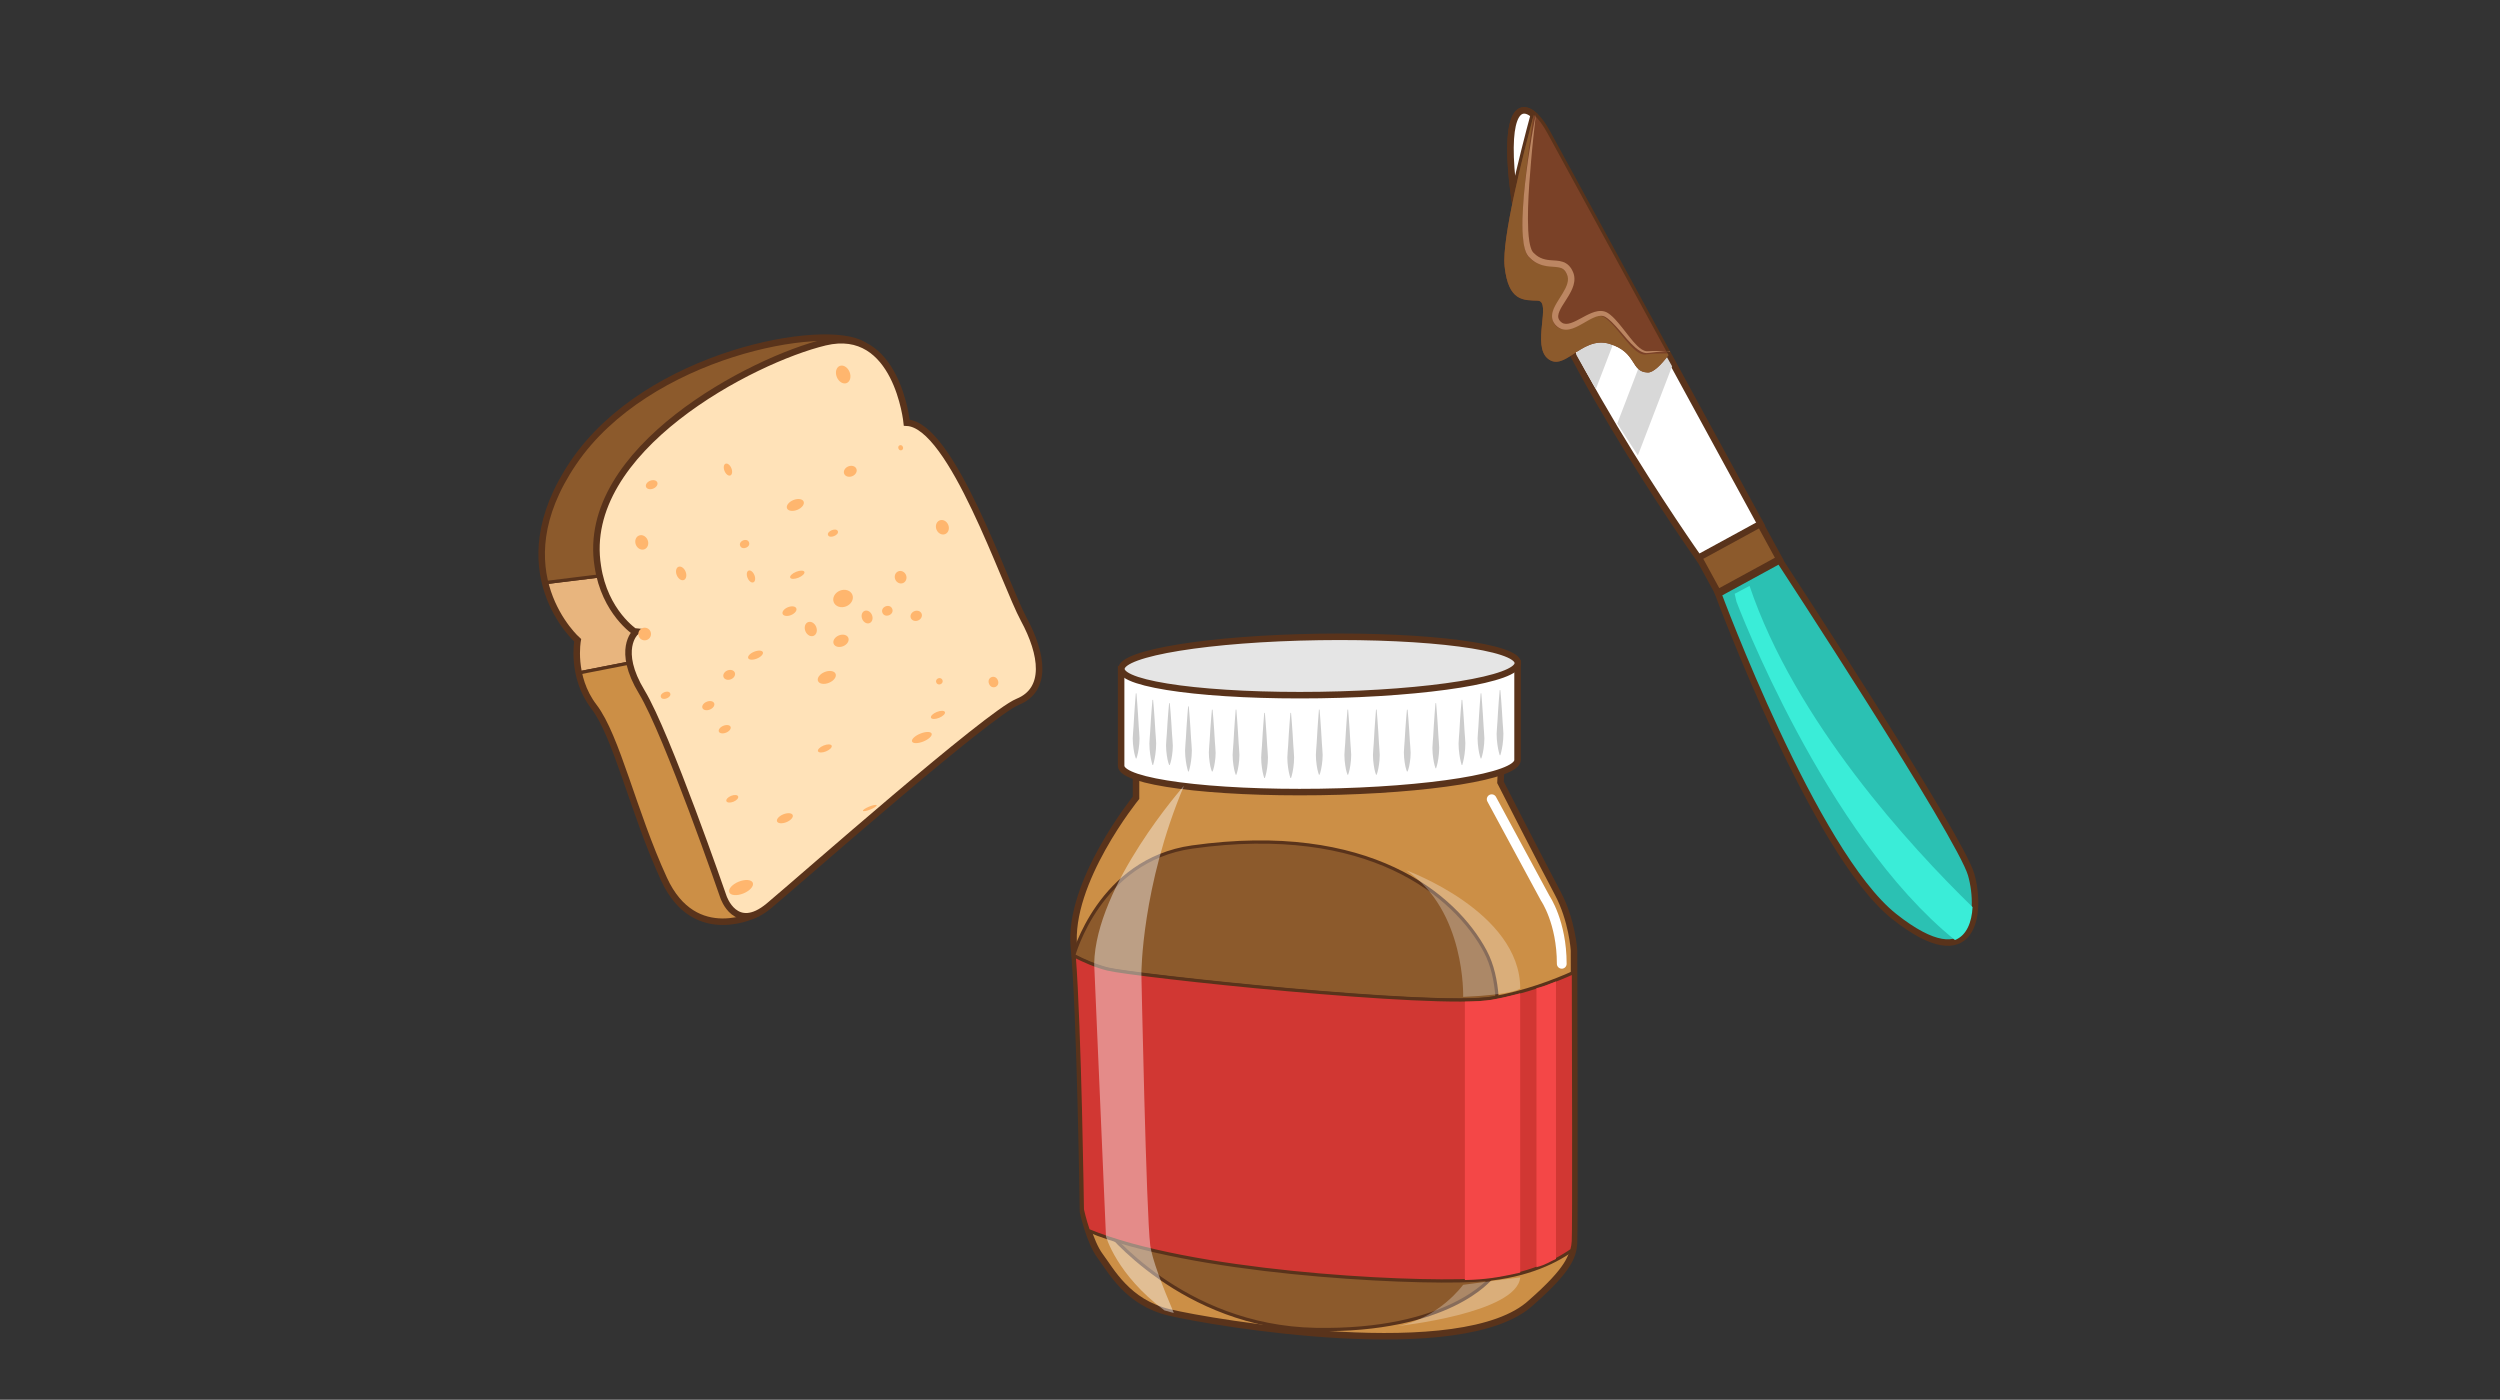 <svg version="1.1" xmlns="http://www.w3.org/2000/svg" xmlns:xlink="http://www.w3.org/1999/xlink" viewBox="0 0 768 430" enable-background="new 0 0 768 430" xml:space="preserve">
<rect x="0" y="0" width="768" height="430" fill="#333333" stroke="none"/>
<g id="Layer_2">
</g>
<g id="Layer_1">
	<g id="XMLID_1_">
		<path id="XMLID_12_" fill="#CC8F46" stroke="#59331B" stroke-width="2" stroke-miterlimit="10" d="M348.987,238.584v6.495
			c0,0-21.033,25.93-19.081,46.006c1.951,20.075,2.788,81.137,2.788,81.137s1.952,9.201,5.297,13.661
			c3.347,4.462,8.364,14.221,21.19,17.287c12.826,3.067,90.338,16.45,111.25-3.066c11.433-10.038,12.825-14.221,13.104-18.123
			c0.279-3.903,0-90.06,0-90.06s-0.558-9.202-5.019-17.565c-4.461-8.365-17.565-34.016-17.565-34.016l0.147-3.205L348.987,238.584z"
			/>
		<path id="XMLID_11_" fill="#FFFFFF" stroke="#59331B" stroke-width="2" stroke-miterlimit="10" d="M344.411,205.552v29.717
			c0.073,4.927,27.393,8.518,61.022,8.021c33.628-0.498,60.831-4.896,60.759-9.824v-29.717L344.411,205.552z"/>
		
			<ellipse id="XMLID_10_" transform="matrix(1 -0.015 0.015 1 -2.985 6.021)" fill="#E5E5E5" stroke="#59331B" stroke-width="2" stroke-miterlimit="10" cx="405.301" cy="204.65" rx="60.897" ry="8.922"/>
		<path id="XMLID_8_" fill="#8C5A2C" stroke="#59331B" stroke-miterlimit="10" d="M458.317,306.677
			c0.529-0.091,1.055-0.189,1.578-0.291c-0.364-5.12-1.433-10.031-3.607-14.118c-9.201-17.288-35.789-39.692-90.058-32.064
			c-28.552,4.013-36.453,33.482-36.453,33.482c2.924,1.498,6.653,3.153,10.321,4.07
			C347.905,299.708,440.753,309.745,458.317,306.677z"/>
		<path id="XMLID_13_" fill="#8C5A2C" stroke="#59331B" stroke-miterlimit="10" d="M339.423,377.279c0,0,23.532,30.36,64.65,31.132
			c41.115,0.771,53.983-15.817,53.983-15.817S350.65,384.354,339.423,377.279z"/>
		<path id="XMLID_9_" fill="#D13733" stroke="#59331B" stroke-miterlimit="10" d="M483.357,298.774
			c-5.904,2.655-14.878,6.097-24.838,7.835c-17.565,3.068-110.412-6.97-118.22-8.921c-3.668-0.918-7.397-2.573-10.32-4.071
			c1.755,22.644,2.513,77.959,2.513,77.959s0.642,3.017,1.816,6.435c30.984,12.845,96.476,16.409,118.635,15.312
			c14.533-0.719,24.092-5.152,29.938-9.273c0.271-0.96,0.392-1.845,0.453-2.716C483.562,378.138,483.417,319.822,483.357,298.774z"
			/>
		<g id="XMLID_7_">
			<path id="XMLID_24_" fill="#F44747" d="M458.121,307.149c-1.896,0.328-5.121,0.503-8.121,0.556v85.526
				c1-0.027,1.751-0.06,2.545-0.1c5.513-0.27,9.455-1.071,14.455-2.185v-85.807C464,305.923,461.196,306.616,458.121,307.149z"/>
			<path id="XMLID_27_" fill="#F44747" d="M472,303.56v85.723c3-0.789,4-1.648,6-2.541V301.51C476,302.196,475,302.891,472,303.56z"
				/>
		</g>
		<path id="XMLID_14_" fill="none" stroke="#FFFFFF" stroke-width="3" stroke-linecap="round" stroke-miterlimit="10" d="
			M458.248,245.518l16.438,30.412c0,0,5.085,7.329,5.085,20.153"/>
		<path id="XMLID_23_" opacity="0.42" fill="#FFFFFF" d="M350.633,299.156c0,0,0.017-26.734,13.086-57.76
			c0,0-27.124,30.582-27.586,54.687l3.621,83.72c0,0,3.2,11.744,17.941,22.746c0.713,0.229,1.451,0.438,2.218,0.621
			c0.208,0.05,0.434,0.103,0.676,0.157c-3.497-8.227-6.7-16.591-7.23-20.726C352.117,372.915,350.633,299.156,350.633,299.156z"/>
		<path id="XMLID_16_" opacity="0.28" fill="#FFFFFF" d="M449.479,306.244c0,0,0.846-26.524-17.478-38.878
			c0,0,35.013,12.65,35.013,36.313C467.015,303.68,464.823,305.603,449.479,306.244z"/>
		<path id="XMLID_17_" opacity="0.28" fill="#FFFFFF" d="M449.479,394.692c0,0-7.394,10.261-20.106,12.669
			c0,0,36.639-3.914,37.642-14.952C467.015,392.409,451.187,394.44,449.479,394.692z"/>
		<g id="XMLID_15_">
			<g id="XMLID_18_">
				<path fill="#CCCCCC" d="M349.12,213c0,0,0.119,1.416,0.256,3.266c0.162,1.849,0.288,4.405,0.444,6.871
					c0.067,1.233,0.223,2.512,0.242,3.668c-0.003,1.155-0.106,2.212-0.242,3.137c-0.251,1.85-0.7,3.059-0.7,3.059h-0.2
					c0,0-0.449-1.187-0.7-3.036c-0.135-0.925-0.238-1.981-0.242-3.136c0.019-1.156,0.175-2.378,0.242-3.611
					c0.156-2.466,0.282-5.108,0.444-6.957c0.137-1.85,0.256-3.26,0.256-3.26H349.12z"/>
			</g>
			<g id="XMLID_19_">
				<path fill="#CCCCCC" d="M354.234,215c0,0,0.119,1.146,0.256,2.996c0.162,1.85,0.288,4.271,0.444,6.736
					c0.067,1.233,0.223,2.444,0.242,3.601c-0.003,1.155-0.106,2.447-0.242,3.372c-0.251,1.85-0.7,3.295-0.7,3.295h-0.2
					c0,0-0.449-1.456-0.7-3.306c-0.135-0.925-0.238-2.116-0.242-3.271c0.019-1.156,0.175-2.445,0.242-3.679
					c0.156-2.465,0.282-4.872,0.444-6.722c0.137-1.85,0.256-3.023,0.256-3.023H354.234z"/>
			</g>
			<g id="XMLID_20_">
				<path fill="#CCCCCC" d="M359.349,216c0,0,0.119,1.012,0.256,2.861c0.162,1.85,0.288,4.204,0.444,6.67
					c0.067,1.233,0.223,2.411,0.242,3.567c-0.003,1.155-0.106,2.064-0.242,2.989c-0.251,1.849-0.7,2.912-0.7,2.912h-0.2
					c0,0-0.449-1.092-0.7-2.939c-0.135-0.926-0.238-1.934-0.242-3.089c0.019-1.156,0.175-2.353,0.242-3.586
					c0.156-2.466,0.282-4.693,0.444-6.543c0.137-1.849,0.256-2.843,0.256-2.843H359.349z"/>
			</g>
			<g id="XMLID_21_">
				<path fill="#CCCCCC" d="M365.193,217c0,0,0.119,1.242,0.256,3.092c0.162,1.85,0.288,4.319,0.444,6.786
					c0.067,1.232,0.223,2.469,0.242,3.624c-0.003,1.156-0.106,2.363-0.242,3.288c-0.251,1.849-0.7,3.21-0.7,3.21h-0.2
					c0,0-0.449-1.36-0.7-3.209c-0.135-0.925-0.238-2.067-0.242-3.224c0.019-1.155,0.175-2.421,0.242-3.653
					c0.156-2.467,0.282-4.957,0.444-6.807c0.137-1.849,0.256-3.107,0.256-3.107H365.193z"/>
			</g>
			<g id="XMLID_22_">
				<path fill="#CCCCCC" d="M372.5,218c0,0,0.119,1.107,0.256,2.957c0.162,1.85,0.288,4.252,0.444,6.718
					c0.067,1.233,0.223,2.435,0.242,3.591c-0.003,1.155-0.106,1.981-0.242,2.906c-0.251,1.849-0.7,2.828-0.7,2.828h-0.2
					c0,0-0.449-0.996-0.7-2.844c-0.135-0.926-0.238-1.886-0.242-3.041c0.019-1.156,0.175-2.329,0.242-3.562
					c0.156-2.466,0.282-4.776,0.444-6.626c0.137-1.849,0.256-2.927,0.256-2.927H372.5z"/>
			</g>
			<g id="XMLID_25_">
				<path fill="#CCCCCC" d="M379.807,218c0,0,0.119,1.473,0.256,3.322c0.162,1.85,0.288,4.435,0.444,6.901
					c0.067,1.232,0.223,2.526,0.242,3.682c-0.003,1.156-0.106,2.161-0.242,3.086c-0.251,1.849-0.7,3.009-0.7,3.009h-0.2
					c0,0-0.449-1.13-0.7-2.979c-0.135-0.925-0.238-1.952-0.242-3.108c0.019-1.155,0.175-2.362,0.242-3.595
					c0.156-2.467,0.282-5.16,0.444-7.01c0.137-1.849,0.256-3.309,0.256-3.309H379.807z"/>
			</g>
			<g id="XMLID_29_">
				<path fill="#CCCCCC" d="M388.573,219c0,0,0.12,1.338,0.257,3.188c0.161,1.85,0.288,4.368,0.443,6.834
					c0.066,1.232,0.224,2.492,0.242,3.648c-0.004,1.155-0.106,2.279-0.242,3.203c-0.251,1.85-0.7,3.127-0.7,3.127h-0.199
					c0,0-0.449-1.264-0.7-3.113c-0.136-0.925-0.238-2.02-0.242-3.175c0.019-1.156,0.176-2.397,0.242-3.63
					c0.155-2.466,0.282-5.041,0.443-6.891c0.137-1.85,0.257-3.191,0.257-3.191H388.573z"/>
			</g>
			<g id="XMLID_30_">
				<path fill="#CCCCCC" d="M396.609,219c0,0,0.12,1.338,0.257,3.188c0.161,1.85,0.288,4.368,0.443,6.834
					c0.067,1.232,0.224,2.492,0.242,3.648c-0.004,1.155-0.106,2.279-0.242,3.203c-0.251,1.85-0.7,3.127-0.7,3.127h-0.199
					c0,0-0.449-1.264-0.7-3.113c-0.136-0.925-0.238-2.02-0.242-3.175c0.019-1.156,0.175-2.397,0.242-3.63
					c0.155-2.466,0.282-5.041,0.443-6.891c0.137-1.85,0.257-3.191,0.257-3.191H396.609z"/>
			</g>
			<g id="XMLID_31_">
				<path fill="#CCCCCC" d="M405.377,218c0,0,0.12,1.473,0.257,3.322c0.161,1.85,0.288,4.435,0.443,6.901
					c0.067,1.232,0.224,2.526,0.242,3.682c-0.004,1.156-0.106,2.161-0.242,3.086c-0.251,1.849-0.7,3.009-0.7,3.009h-0.199
					c0,0-0.449-1.13-0.7-2.979c-0.136-0.925-0.238-1.952-0.242-3.108c0.019-1.155,0.175-2.362,0.242-3.595
					c0.155-2.467,0.282-5.16,0.443-7.01c0.137-1.849,0.257-3.309,0.257-3.309H405.377z"/>
			</g>
			<g id="XMLID_32_">
				<path fill="#CCCCCC" d="M414.145,218c0,0,0.12,1.473,0.257,3.322c0.161,1.85,0.288,4.435,0.443,6.901
					c0.067,1.232,0.224,2.526,0.242,3.682c-0.004,1.156-0.106,2.161-0.242,3.086c-0.251,1.849-0.7,3.009-0.7,3.009h-0.199
					c0,0-0.449-1.13-0.7-2.979c-0.136-0.925-0.238-1.952-0.242-3.108c0.019-1.155,0.175-2.362,0.242-3.595
					c0.155-2.467,0.282-5.16,0.443-7.01c0.137-1.849,0.257-3.309,0.257-3.309H414.145z"/>
			</g>
			<g id="XMLID_35_">
				<path fill="#CCCCCC" d="M422.912,218c0,0,0.12,1.473,0.257,3.322c0.161,1.85,0.288,4.435,0.443,6.901
					c0.067,1.232,0.224,2.526,0.242,3.682c-0.004,1.156-0.106,2.161-0.242,3.086c-0.251,1.849-0.7,3.009-0.7,3.009h-0.199
					c0,0-0.449-1.13-0.7-2.979c-0.136-0.925-0.238-1.952-0.242-3.108c0.019-1.155,0.175-2.362,0.242-3.595
					c0.155-2.467,0.282-5.16,0.443-7.01c0.137-1.849,0.257-3.309,0.257-3.309H422.912z"/>
			</g>
			<g id="XMLID_44_">
				<path fill="#CCCCCC" d="M432.411,218c0,0,0.12,1.107,0.257,2.957c0.161,1.85,0.288,4.252,0.443,6.718
					c0.066,1.233,0.224,2.435,0.242,3.591c-0.004,1.155-0.106,1.981-0.242,2.906c-0.251,1.849-0.7,2.828-0.7,2.828h-0.199
					c0,0-0.449-0.996-0.7-2.844c-0.136-0.926-0.238-1.886-0.242-3.041c0.019-1.156,0.176-2.329,0.242-3.562
					c0.155-2.466,0.282-4.776,0.443-6.626c0.137-1.849,0.257-2.927,0.257-2.927H432.411z"/>
			</g>
			<g id="XMLID_50_">
				<path fill="#CCCCCC" d="M441.177,216c0,0,0.12,1.377,0.257,3.227c0.161,1.85,0.288,4.387,0.443,6.853
					c0.066,1.233,0.224,2.502,0.242,3.658c-0.004,1.155-0.106,2.245-0.242,3.17c-0.251,1.849-0.7,3.093-0.7,3.093h-0.199
					c0,0-0.449-1.227-0.7-3.074c-0.136-0.926-0.238-2.001-0.242-3.156c0.019-1.156,0.176-2.387,0.242-3.62
					c0.155-2.466,0.282-5.074,0.443-6.924c0.137-1.849,0.257-3.226,0.257-3.226H441.177z"/>
			</g>
			<g id="XMLID_45_">
				<path fill="#CCCCCC" d="M449.214,215c0,0,0.12,1.146,0.257,2.996c0.161,1.85,0.288,4.271,0.443,6.736
					c0.066,1.233,0.224,2.444,0.242,3.601c-0.004,1.155-0.106,2.447-0.242,3.372c-0.251,1.85-0.7,3.295-0.7,3.295h-0.199
					c0,0-0.449-1.456-0.7-3.306c-0.136-0.925-0.238-2.116-0.242-3.271c0.019-1.156,0.176-2.445,0.242-3.679
					c0.155-2.465,0.282-4.872,0.443-6.722c0.137-1.85,0.257-3.023,0.257-3.023H449.214z"/>
			</g>
			<g id="XMLID_46_">
				<path fill="#CCCCCC" d="M460.904,212c0,0,0.12,1.185,0.257,3.035c0.161,1.849,0.288,4.292,0.443,6.756
					c0.067,1.234,0.224,2.455,0.242,3.61c-0.004,1.156-0.106,2.414-0.242,3.339c-0.251,1.849-0.7,3.26-0.7,3.26h-0.199
					c0,0-0.449-1.418-0.7-3.266c-0.136-0.926-0.238-2.097-0.242-3.253c0.019-1.155,0.175-2.435,0.242-3.668
					c0.155-2.466,0.282-4.906,0.443-6.756c0.137-1.85,0.257-3.058,0.257-3.058H460.904z"/>
			</g>
			<g id="XMLID_47_">
				<path fill="#CCCCCC" d="M455.06,213c0,0,0.12,1.416,0.257,3.266c0.161,1.849,0.288,4.405,0.443,6.871
					c0.066,1.233,0.224,2.512,0.242,3.668c-0.004,1.155-0.106,2.212-0.242,3.137c-0.251,1.85-0.7,3.059-0.7,3.059h-0.199
					c0,0-0.449-1.187-0.7-3.036c-0.136-0.925-0.238-1.981-0.242-3.136c0.019-1.156,0.176-2.378,0.242-3.611
					c0.155-2.466,0.282-5.108,0.443-6.957c0.137-1.85,0.257-3.26,0.257-3.26H455.06z"/>
			</g>
		</g>
	</g>
	<g id="XMLID_103_">
		<path id="XMLID_124_" fill="#E8B57E" stroke="#59331B" stroke-miterlimit="10" d="M195.401,194.164c0,0-8.108-5.215-10.977-17.275
			l-16.776,2.072c2.764,11.282,10.001,17.643,10.001,17.643s-0.834,4.461,0.343,10.08l15.619-3.052
			C192.241,197.022,195.401,194.164,195.401,194.164z"/>
		<path id="XMLID_123_" fill="#8C5A2C" stroke="#59331B" stroke-miterlimit="10" d="M183.843,173.872
			c-5.767-35.879,47.691-63.494,69.789-68.804c4.705-1.13,8.54-0.656,11.67,0.785c-0.005-0.003-0.01-0.007-0.014-0.01
			c-11.402-7.125-66.136,2.631-88.896,36.143c-10.266,15.115-11.015,27.707-8.744,36.976l16.776-2.072
			C184.195,175.926,183.998,174.922,183.843,173.872z"/>
		<path id="XMLID_122_" fill="#CC8F46" stroke="#59331B" stroke-miterlimit="10" d="M182.63,216.99
			c7.067,9.246,12.008,32.247,21.545,52.993c9.538,20.747,28.575,10.62,28.575,10.62s0.002-0.011,0.004-0.016
			c-7.504,3.444-10.332-5.16-10.332-5.16s-17.234-49.959-25.084-62.939c-2.11-3.489-3.224-6.425-3.728-8.856l-15.619,3.052
			C178.675,209.944,180.035,213.595,182.63,216.99z"/>
		<path id="XMLID_121_" fill="none" stroke="#59331B" stroke-width="2" stroke-miterlimit="10" d="M232.557,280.683
			c0,0-19.036,10.126-28.574-10.621c-9.538-20.746-14.479-43.746-21.546-52.993c-7.067-9.247-4.981-20.386-4.981-20.386
			s-24.018-21.107-1.257-54.619s77.494-43.268,88.896-36.143C276.497,113.046,232.557,280.683,232.557,280.683z"/>
		<path id="XMLID_120_" fill="#FFE2B8" stroke="#59331B" stroke-width="2" stroke-miterlimit="10" d="M183.649,173.95
			c-5.767-35.879,47.691-63.494,69.79-68.803c22.099-5.31,25.113,24.705,25.113,24.705c13.85,0.617,30.059,49.524,35.937,60.365
			c5.878,10.841,7.33,21.645-1.816,25.363c-9.146,3.72-66.206,54.115-76.46,62.694c-10.255,8.581-13.983-2.769-13.983-2.769
			s-17.234-49.96-25.084-62.939c-7.85-12.979-1.938-18.324-1.938-18.324S185.753,188.164,183.649,173.95z"/>
		<g id="XMLID_37_">
			
				<ellipse id="XMLID_119_" transform="matrix(0.926 -0.377 0.377 0.926 -54.482 108.178)" fill="#FFB66E" cx="249.124" cy="193.274" rx="1.786" ry="2.273"/>
			
				<ellipse id="XMLID_118_" transform="matrix(0.926 -0.377 0.377 0.926 -52.908 105.204)" fill="#FFB66E" cx="242.552" cy="187.886" rx="2.272" ry="1.299"/>
			
				<ellipse id="XMLID_117_" transform="matrix(0.926 -0.377 0.377 0.926 -55.183 111.794)" fill="#FFB66E" cx="258.368" cy="197.05" rx="2.435" ry="1.785"/>
			
				<ellipse id="XMLID_116_" transform="matrix(0.926 -0.377 0.377 0.926 -50.231 111.129)" fill="#FFB66E" cx="259.018" cy="183.996" rx="3.084" ry="2.597"/>
			
				<ellipse id="XMLID_115_" transform="matrix(0.926 -0.377 0.377 0.926 -50.649 116.567)" fill="#FFB66E" cx="272.632" cy="187.746" rx="1.623" ry="1.461"/>
			
				<ellipse id="XMLID_114_" transform="matrix(0.926 -0.377 0.377 0.926 -46.475 117.266)" fill="#FFB66E" cx="276.704" cy="177.505" rx="1.785" ry="1.947"/>
			
				<ellipse id="XMLID_113_" transform="matrix(0.926 -0.377 0.377 0.926 -86.004 105.884)" fill="#FFB66E" cx="227.661" cy="272.788" rx="3.895" ry="1.947"/>
			<circle id="XMLID_112_" fill="#FFB66E" cx="198.043" cy="194.769" r="1.947"/>
			
				<ellipse id="XMLID_111_" transform="matrix(0.926 -0.377 0.377 0.926 -24.309 106.048)" fill="#FFB66E" cx="259.08" cy="115.198" rx="2.11" ry="2.841"/>
			
				<ellipse id="XMLID_110_" transform="matrix(0.926 -0.377 0.377 0.926 -61.565 124.715)" fill="#FFB66E" cx="288.163" cy="219.804" rx="2.313" ry="0.973"/>
			
				<ellipse id="XMLID_109_" transform="matrix(0.926 -0.377 0.377 0.926 -64.547 123.41)" fill="#FFB66E" cx="283.222" cy="226.719" rx="3.247" ry="1.298"/>
			
				<ellipse id="XMLID_108_" transform="matrix(0.926 -0.377 0.377 0.926 -50.985 91.814)" fill="#FFB66E" cx="209.271" cy="176.274" rx="1.461" ry="2.191"/>
			
				<ellipse id="XMLID_107_" transform="matrix(0.926 -0.377 0.377 0.926 -65.68 97.892)" fill="#FFB66E" cx="217.579" cy="216.963" rx="1.948" ry="1.299"/>
			
				<ellipse id="XMLID_106_" transform="matrix(0.926 -0.377 0.377 0.926 -73.887 118.866)" fill="#FFB66E" cx="267.189" cy="248.481" rx="2.272" ry="0.486"/>
			
				<ellipse id="XMLID_105_" transform="matrix(0.926 -0.377 0.377 0.926 -59.739 110.987)" fill="#FFB66E" cx="254.001" cy="208.287" rx="2.922" ry="1.785"/>
			
				<ellipse id="XMLID_104_" transform="matrix(0.926 -0.377 0.377 0.926 -58.77 102.254)" fill="#FFB66E" cx="232.11" cy="201.418" rx="2.435" ry="1.136"/>
			
				<ellipse id="XMLID_102_" transform="matrix(0.926 -0.377 0.377 0.926 -37.917 94.851)" fill="#FFB66E" cx="223.649" cy="144.409" rx="1.136" ry="1.948"/>
			
				<ellipse id="XMLID_101_" transform="matrix(0.926 -0.377 0.377 0.926 -40.484 103.471)" fill="#FFB66E" cx="244.357" cy="155.263" rx="2.759" ry="1.623"/>
			
				<ellipse id="XMLID_100_" transform="matrix(0.926 -0.377 0.377 0.926 -56.51 130.396)" fill="#FFB66E" cx="305.219" cy="209.716" rx="1.461" ry="1.623"/>
			
				<ellipse id="XMLID_99_" transform="matrix(0.926 -0.377 0.377 0.926 -50.58 120.008)" fill="#FFB66E" cx="281.503" cy="189.309" rx="1.786" ry="1.541"/>
			
				<ellipse id="XMLID_98_" transform="matrix(0.926 -0.377 0.377 0.926 -61.648 99.597)" fill="#FFB66E" cx="223.991" cy="207.523" rx="1.866" ry="1.461"/>
			
				<ellipse id="XMLID_97_" transform="matrix(0.926 -0.377 0.377 0.926 -75.925 102.875)" fill="#FFB66E" cx="224.975" cy="245.495" rx="1.948" ry="0.974"/>
			
				<ellipse id="XMLID_96_" transform="matrix(0.926 -0.377 0.377 0.926 -48.286 86.548)" fill="#FFB66E" cx="197.161" cy="166.743" rx="1.948" ry="2.272"/>
			
				<ellipse id="XMLID_95_" transform="matrix(0.926 -0.377 0.377 0.926 -35.337 109.106)" fill="#FFB66E" cx="261.253" cy="144.89" rx="2.029" ry="1.623"/>
			
				<ellipse id="XMLID_93_" transform="matrix(0.926 -0.377 0.377 0.926 -68.003 112.399)" fill="#FFB66E" cx="253.401" cy="230.083" rx="2.272" ry="0.974"/>
			
				<ellipse id="XMLID_92_" transform="matrix(0.926 -0.377 0.377 0.926 -39.741 121.008)" fill="#FFB66E" cx="289.548" cy="162.121" rx="1.948" ry="2.272"/>
			
				<ellipse id="XMLID_91_" transform="matrix(0.926 -0.377 0.377 0.926 -48.525 105.239)" fill="#FFB66E" cx="244.946" cy="176.75" rx="2.354" ry="0.975"/>
			
				<ellipse id="XMLID_89_" transform="matrix(0.926 -0.377 0.377 0.926 -46.16 98.449)" fill="#FFB66E" cx="228.752" cy="167.302" rx="1.461" ry="1.217"/>
			
				<ellipse id="XMLID_86_" transform="matrix(0.926 -0.377 0.377 0.926 -41.385 86.37)" fill="#FFB66E" cx="200.21" cy="149.032" rx="1.866" ry="1.299"/>
			
				<ellipse id="XMLID_85_" transform="matrix(0.926 -0.377 0.377 0.926 -76.984 109.322)" fill="#FFB66E" cx="241.104" cy="251.552" rx="2.597" ry="1.298"/>
			
				<ellipse id="XMLID_84_" transform="matrix(0.926 -0.377 0.377 0.926 -51.827 114.344)" fill="#FFB66E" cx="266.405" cy="189.665" rx="1.623" ry="2.029"/>
			
				<ellipse id="XMLID_83_" transform="matrix(0.926 -0.377 0.377 0.926 -49.771 99.906)" fill="#FFB66E" cx="230.707" cy="177.283" rx="1.136" ry="1.948"/>
			
				<ellipse id="XMLID_82_" transform="matrix(0.926 -0.377 0.377 0.926 -42.887 108.511)" fill="#FFB66E" cx="255.92" cy="163.879" rx="1.623" ry="0.974"/>
			
				<ellipse id="XMLID_81_" transform="matrix(0.926 -0.377 0.377 0.926 -65.446 92.726)" fill="#FFB66E" cx="204.45" cy="213.76" rx="1.542" ry="1.014"/>
			
				<ellipse id="XMLID_80_" transform="matrix(0.927 -0.376 0.376 0.927 -65.451 104.863)" fill="#FFB66E" cx="235.832" cy="220.054" rx="1.136" ry="0.001"/>
			
				<ellipse id="XMLID_79_" transform="matrix(0.926 -0.377 0.377 0.926 -31.49 114.349)" fill="#FFB66E" cx="276.735" cy="137.719" rx="0.73" ry="0.812"/>
			
				<ellipse id="XMLID_78_" transform="matrix(0.926 -0.377 0.377 0.926 -57.641 124.129)" fill="#FFB66E" cx="288.602" cy="209.463" rx="1.014" ry="0.973"/>
			
				<ellipse id="XMLID_77_" transform="matrix(0.926 -0.377 0.377 0.926 -68.039 100.338)" fill="#FFB66E" cx="222.624" cy="224.198" rx="1.948" ry="1.136"/>
		</g>
	</g>
	<g id="XMLID_94_">
		<g id="XMLID_38_">
			<path id="XMLID_42_" fill="#FFFFFF" stroke="#59331B" stroke-width="2" stroke-miterlimit="10" d="M475.276,40.739
				l65.662,120.405L521.9,171.527c0,0-50.641-71.541-56.161-107.21C460.217,28.647,469.213,29.619,475.276,40.739z"/>
			
				<rect id="XMLID_87_" x="523.443" y="165.494" transform="matrix(0.878 -0.479 0.479 0.878 -16.965 276.695)" fill="#8C5A2C" stroke="#59331B" stroke-width="2" stroke-miterlimit="10" width="21.471" height="12.252"/>
			<path id="XMLID_88_" fill="#2BC1B3" stroke="#59331B" stroke-width="2" stroke-miterlimit="10" d="M527.845,182.429
				c0,0,29.511,79.661,54.042,99.099c24.53,19.438,27.001-1.011,23.663-12.811c-3.341-11.8-58.854-96.569-58.854-96.569
				L527.845,182.429z"/>
		</g>
		<path id="XMLID_142_" fill="#3AEDD8" d="M605.971,278.659c-19.118-18.602-54.475-57.075-68.511-98.67l-4.573,2.418
			c0.342,1.508,0.562,2.443,0.562,2.443s27.015,71.594,67.114,103.929C604.186,287.365,605.731,283.247,605.971,278.659z"/>
		<g id="XMLID_26_">
			<path id="XMLID_33_" fill="#D8D8D8" d="M495.372,79.834l-11.158,29.101c1.966,3.542,4.003,7.067,6.06,10.512l11.086-28.911
				L495.372,79.834z"/>
			<path id="XMLID_28_" fill="#D8D8D8" d="M507.669,101.819l-10.844,28.285c2.186,3.458,4.319,6.749,6.334,9.799l10.498-27.381
				L507.669,101.819z"/>
		</g>
		<path id="XMLID_129_" fill="#FFFFFF" stroke="#59331B" stroke-width="2" stroke-miterlimit="10" d="M465.119,60.007
			c2.021-9.416,4.579-19.215,6.067-24.721C466.323,31.097,461.891,35.679,465.119,60.007z"/>
		<path id="XMLID_36_" fill="#7A4127" d="M475.276,40.739c-1.287-2.36-2.706-4.261-4.09-5.453
			c-1.488,5.505-4.047,15.305-6.067,24.721c-1.926,8.977-3.361,17.603-2.906,21.821c1.17,10.868,5.85,10.366,10.198,10.533
			c4.347,0.167-2.007,13.877,3.177,17.89c2.428,1.88,4.856,0.414,7.628-1.407c3.146-2.066,6.732-4.589,11.265-3.205
			c8.527,2.605,6.354,8.625,11.704,8.792c1.673,0.052,3.986-2.204,6.374-5.328L475.276,40.739z"/>
		<path id="XMLID_127_" fill="#8C5A2C" d="M505.738,108.887c-4.02,0.731-8.402-8.402-12.787-11.324
			c-4.383-2.923-10.958,6.575-14.978,2.557c-4.018-4.018,5.846-9.863,3.653-15.343c-2.192-5.479-7.307-0.73-12.055-5.845
			c-4.154-4.473,0.194-34.513,1.349-41.972c0.068-0.445,0.126-0.804,0.17-1.078l-0.004,0.01l0.1-0.605
			c-1.488,5.505-4.047,15.305-6.067,24.721c-1.926,8.977-3.361,17.603-2.906,21.821c1.17,10.868,5.85,10.366,10.198,10.533
			c4.347,0.167-2.007,13.877,3.177,17.89c2.428,1.88,4.856,0.414,7.628-1.407c3.146-2.066,6.732-4.589,11.265-3.205
			c8.527,2.605,6.354,8.625,11.704,8.792c1.673,0.052,3.986-2.204,6.374-5.328l-0.29-0.53
			C509.561,108.567,507.079,108.643,505.738,108.887z"/>
		<g id="XMLID_125_">
			<path fill="#BC8662" d="M513.289,108.373l-0.311-0.518l0.021,0.013l-3.581,0.205c-0.594,0.044-1.18,0.137-1.767,0.203
				c-0.589,0.054-1.15,0.178-1.825,0.192c-1.36-0.066-2.434-0.863-3.368-1.631c-0.939-0.797-1.771-1.686-2.575-2.583
				c-1.593-1.805-3.071-3.696-4.742-5.313c-0.841-0.774-1.73-1.606-2.609-1.843c-0.902-0.238-1.968,0.042-2.987,0.499
				c-2.077,0.909-3.974,2.418-6.44,3.309c-0.623,0.212-1.301,0.379-2.04,0.382c-0.734,0.008-1.527-0.194-2.177-0.599
				c-0.347-0.212-0.576-0.403-0.909-0.729l-0.3-0.333c-0.12-0.161-0.243-0.341-0.357-0.516c-0.407-0.675-0.583-1.508-0.525-2.257
				c0.119-1.517,0.792-2.665,1.395-3.744c0.628-1.073,1.301-2.062,1.896-3.06c0.593-0.993,1.13-1.998,1.404-3
				c0.283-0.992,0.262-1.988-0.142-2.791c-0.13-0.247-0.259-0.588-0.391-0.758c-0.144-0.154-0.22-0.348-0.39-0.49
				c-0.168-0.139-0.305-0.321-0.508-0.41l-0.28-0.17l-0.326-0.119c-0.88-0.323-2.073-0.313-3.309-0.429
				c-1.238-0.104-2.583-0.36-3.797-0.961c-0.294-0.165-0.606-0.302-0.882-0.494l-0.812-0.589c-0.255-0.211-0.483-0.449-0.723-0.675
				l-0.177-0.172l-0.089-0.086l-0.044-0.043c0.049,0.06-0.092-0.105-0.083-0.097l-0.017-0.022l-0.263-0.363
				c-0.175-0.251-0.385-0.685-0.525-1.007c-0.104-0.315-0.233-0.635-0.312-0.948c-0.172-0.628-0.284-1.249-0.387-1.867
				c-0.174-1.234-0.257-2.456-0.308-3.674c-0.084-2.433,0.001-4.845,0.146-7.249c0.285-4.806,0.852-9.573,1.515-14.32
				c0.718-4.74,1.463-9.472,2.433-14.164c-0.524,4.76-1.075,9.511-1.463,14.276c-0.429,4.758-0.782,9.523-0.931,14.277
				c-0.062,2.376-0.069,4.751,0.047,7.1c0.071,1.171,0.176,2.336,0.357,3.469c0.104,0.56,0.217,1.114,0.372,1.638
				c0.071,0.266,0.178,0.499,0.262,0.75c0.117,0.215,0.14,0.341,0.303,0.581l0.271,0.358l0.017,0.022
				c0.019,0.024-0.106-0.129-0.044-0.056l0.037,0.034l0.074,0.068l0.148,0.137c0.2,0.178,0.387,0.375,0.592,0.544l0.643,0.459
				c0.216,0.15,0.459,0.247,0.686,0.376c0.939,0.456,1.984,0.662,3.123,0.752c1.135,0.117,2.387,0.042,3.784,0.506l0.515,0.192
				c0.167,0.085,0.331,0.186,0.494,0.282c0.344,0.174,0.604,0.454,0.886,0.708c0.281,0.252,0.483,0.608,0.713,0.918
				c0.212,0.319,0.286,0.551,0.436,0.831c0.676,1.359,0.633,2.918,0.253,4.208c-0.373,1.307-1.002,2.423-1.635,3.477
				c-0.639,1.053-1.318,2.04-1.904,3.029c-0.579,0.978-1.092,2.001-1.168,2.894c-0.04,0.443,0.042,0.834,0.242,1.193
				c0.053,0.074,0.092,0.146,0.141,0.23l0.294,0.339c0.099,0.087,0.315,0.298,0.484,0.393c0.709,0.478,1.672,0.443,2.701,0.103
				c2.072-0.691,4.051-2.145,6.389-3.091c1.153-0.462,2.548-0.862,3.987-0.45c0.355,0.102,0.766,0.298,0.975,0.439
				c0.338,0.206,0.553,0.377,0.811,0.586c0.495,0.4,0.948,0.832,1.37,1.281c1.692,1.794,3.079,3.753,4.571,5.602
				c0.738,0.928,1.491,1.841,2.331,2.646c0.827,0.787,1.794,1.543,2.864,1.654c0.519,0.027,1.146-0.056,1.749-0.079
				c0.604-0.03,1.208,0.004,1.809-0.003L513,108h0.016l0.007-0.078L513.289,108.373z"/>
		</g>
	</g>
</g>
</svg>
